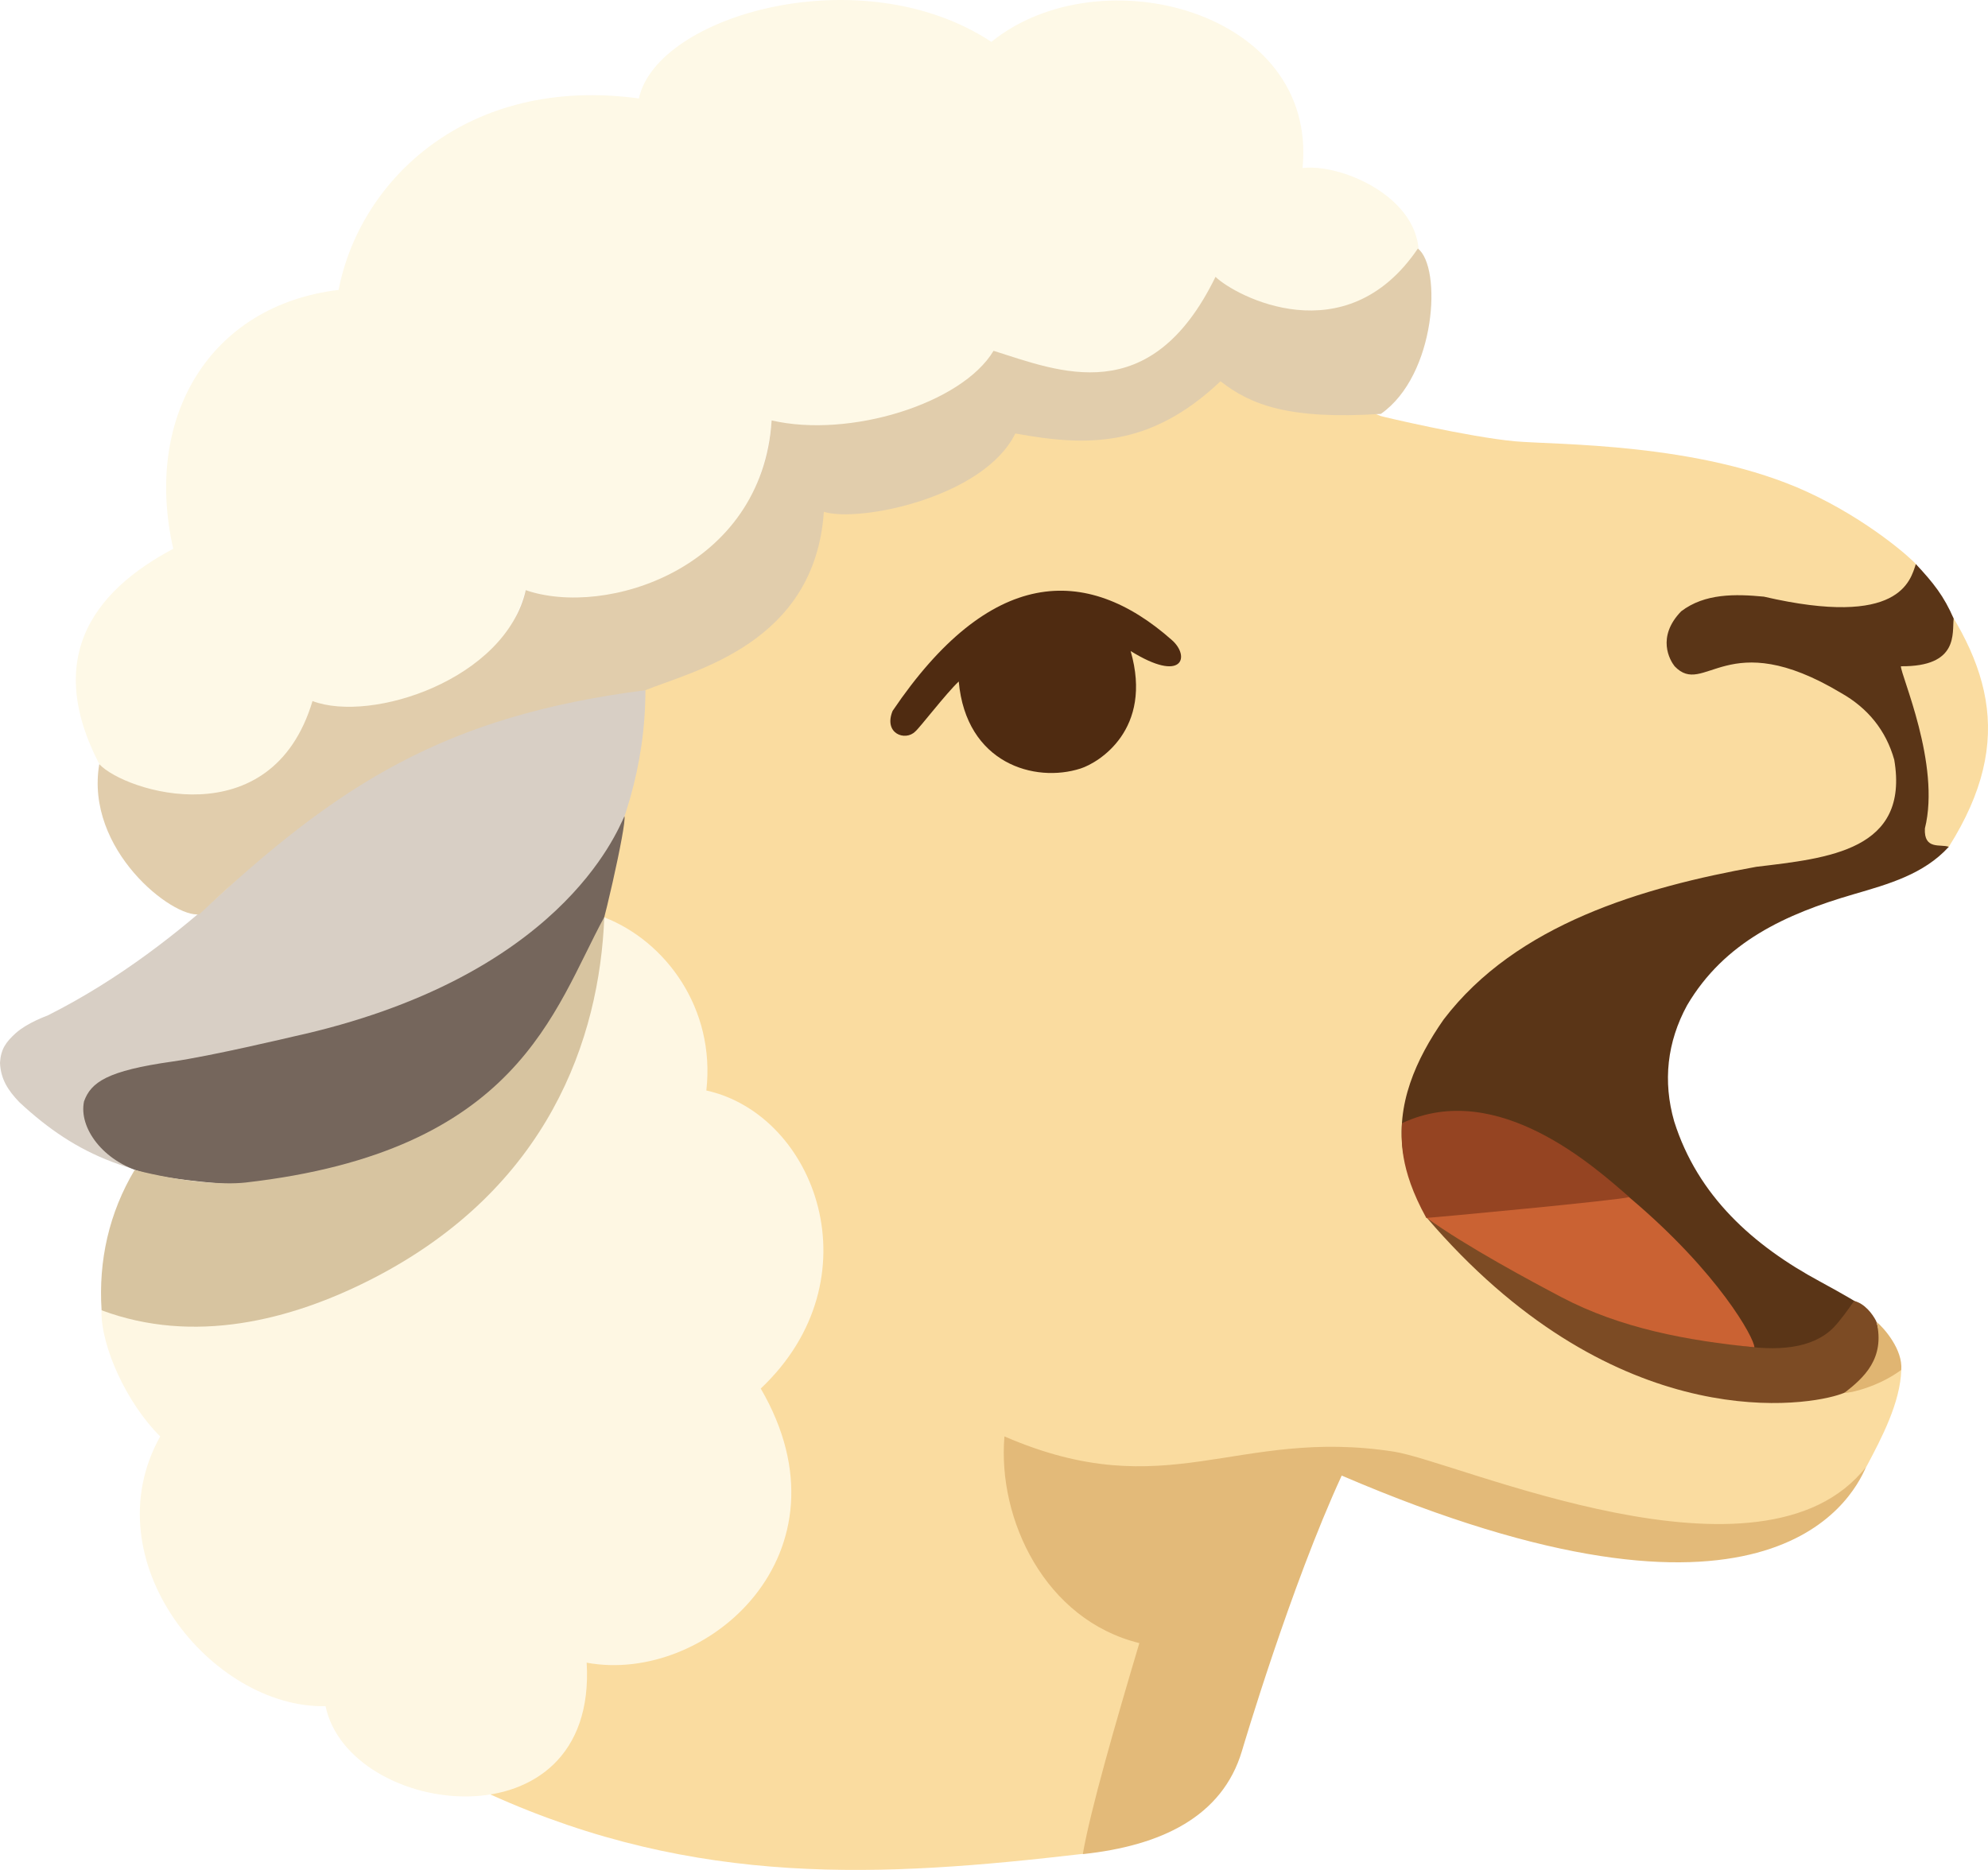 <?xml version="1.0" encoding="utf-8"?>
<svg xmlns="http://www.w3.org/2000/svg" viewBox="0 0 913.638 859.522">
  <path
    d="M 225.54 824.9 C 121.17 437.608 354.46 74.905 634.618 191.248 C 635.223 191.498 674.716 200.838 696.19 202.838 C 714.521 204.538 781.062 203.308 830.58 226.098 C 858.819 239.088 878.674 256.978 880.537 259.358 C 914.085 302.108 927.25 339.118 895.618 389.248 C 741.44 425.568 683.124 531.158 873.785 629.663 C 873.332 644.741 864.692 661.104 857.812 674.046 C 846.131 692.237 793.736 729.986 615.584 673.672 C 550.125 652.98 505.079 851.271 497.549 852.148 C 405.649 862.846 320.29 867.707 225.54 824.9 Z"
    fill="#FADCA0"
  />
  <path
    d="M 293.62 45.245 C 301.89 6.895 396.136 -19.995 455.618 19.245 C 505.467 -21.145 605.743 4.925 598.618 77.245 C 615.733 75.145 650.368 89.608 651.993 114.998 C 651.804 122.398 645.746 134.348 633.723 142.318 C 607.823 147.948 407.833 210.848 354.62 193.248 C 350.98 243.828 306.03 292.138 241.62 271.248 C 227.42 317.868 184.1 339.558 144.62 323.248 C 132.32 367.088 84.51 389.588 51.25 361.028 C 15.96 304.148 43.32 271.498 79.62 252.248 C 65.83 191.508 96.54 140.378 155.62 133.248 C 165.32 82.825 214.74 34.545 293.62 45.245 Z"
    fill="#FEF9E7"
  />
  <path
    d="M 277.76 421.688 C 305.79 432.568 328.89 463.468 324.62 501.248 C 375.07 512.438 402.86 587.966 349.62 638.252 C 393.78 714.026 324.65 774.434 269.62 764.252 C 274.73 850.241 160.37 835.533 149.62 784.252 C 97.44 785.38 41.71 717.511 73.62 660.252 C 58.18 644.96 46.3 618.773 46.62 602.252 C 51.63 603.186 276.64 424.178 277.76 421.688 Z"
    fill="#FEF7E3"
  />
  <path
    data-player="true"
    d="M 296.62 317.248 C 296.52 456.108 134.45 545.87 110.49 544.628 C 61.79 542.108 35.71 531.608 8.86 506.598 C 3.71 501.198 0.33 496.098 0 488.498 C 0.39 482.218 2.69 478.998 7.32 474.808 C 12.87 469.938 21.24 467.098 22.07 466.678 C 88.1 433.518 134.27 377.278 140.62 372.248 C 141.21 371.778 231.35 317.159 296.62 317.248 Z"
    fill="#d8cfc5"
  />
  <path
    d="M 880.481 259.278 C 888.581 267.948 893.395 274.008 897.861 284.338 C 897.065 290.908 900.413 306.498 873.618 306.248 C 873.394 310.038 891.99 351.378 884.634 380.798 C 884.121 390.878 891.954 387.828 895.618 389.248 C 884.094 401.888 867.814 406.408 851.909 411.038 C 820.788 420.108 792.544 432.868 775.337 462.098 C 766.167 478.938 764.135 497.068 769.423 515.468 C 780.247 549.743 805.728 572.506 836.418 589.052 C 860.018 601.92 859.931 602.656 862.211 608.828 C 793.695 683.042 659.345 592.423 645.033 530.668 C 641.139 507.968 650.849 486.668 663.482 468.588 C 696.922 424.688 755.075 407.818 807.185 398.428 C 840.38 394.458 877.6 390.898 870.556 349.248 C 866.736 335.618 858.277 325.378 846.06 318.498 C 793.468 286.988 783.456 320.728 769.618 306.248 C 767.466 303.558 761.15 292.858 772.618 280.998 C 783.508 272.678 797.567 273.008 810.618 274.248 C 873.401 288.778 877.973 266.668 880.481 259.278 Z"
    fill="#5A3517"
  />
  <path
    d="M 651.618 114.248 C 662.718 122.828 660.132 172.388 634.618 190.248 C 592.444 192.988 574.766 186.098 560.915 175.248 C 528.712 205.708 499.875 205.348 466.618 199.248 C 452.125 228.788 394.69 240.308 378.62 235.248 C 374.47 295.798 318.97 308.218 296.62 317.248 C 204.7 329.048 155.45 360.188 91.62 420.248 C 79.47 422.108 38.95 390.628 45.62 351.248 C 57.39 363.868 124.71 385.238 143.62 322.248 C 170.82 332.498 232.26 312.238 241.62 271.248 C 278.27 284.008 350.24 261.478 354.62 193.248 C 390.35 201.518 442.024 185.598 456.618 161.248 C 486.604 170.658 528.667 188.638 558.618 127.248 C 567.624 135.998 618.4 163.268 651.618 114.248 Z"
    fill="#E1CDAC"
  />
  <path
    d="M 461.618 660.252 C 536.389 692.657 567.959 655.991 640.618 667.252 C 669.836 671.78 809.931 735.149 857.618 674.252 C 850.576 690.61 811.194 761.848 616.618 678.252 C 593.081 729.309 571.059 803.861 570.762 804.857 C 561.718 835.172 533.496 848.431 497.618 852.252 C 501.193 831.772 512.585 792.294 523.618 755.252 C 480.382 744.65 458.364 698.508 461.618 660.252 Z"
    fill="#E3BA79"
  />
  <path
    data-player="true"
    d="M 286.97 375.178 C 288.14 378.628 276.19 431.128 272.62 439.248 C 259.99 467.968 214.93 540.938 110.49 544.628 C 109.69 544.658 79.62 542.778 65.56 538.878 C 47.45 533.858 36.07 518.438 38.62 506.248 C 41.8 497.428 49.32 492.158 79.2 487.948 C 96.9 485.448 133.58 476.718 134.61 476.498 C 257.07 449.618 283.4 382.728 286.97 375.178 Z"
    fill="#75665c"
  />
  <path
    d="M 655.571 559.553 C 660.289 556.593 804.479 648.874 842.618 610.252 C 845.633 607.13 849.668 601.582 852.086 597.983 C 856.89 599.091 860.574 603.949 862.224 607.204 C 868.848 627.337 857.929 637.137 844.618 641.252 C 825.07 647.296 739.609 657.865 655.571 559.553 Z"
    fill="#7C4B24"
  />
  <path
    d="M 112.8 543.558 C 238.29 529.278 254.33 464.508 277.72 421.518 C 275.53 477.468 252.09 546.108 171.45 587.619 C 133.23 607.291 88.77 617.985 46.69 602.275 C 45.19 579.412 50.15 557.415 61.89 537.758 C 83.72 543.388 103.09 544.658 112.8 543.558 Z"
    fill="#D7C4A0"
  />
  <path
    d="M 410.224 326.758 C 454.735 260.888 498.979 259.118 538.618 294.248 C 547.05 301.718 543.685 314.208 519.618 299.248 C 530.017 335.428 504.883 350.578 496.618 353.248 C 475.553 360.038 444.005 350.938 440.618 313.248 C 434.807 318.698 422.582 334.668 420.618 336.248 C 416.057 340.828 405.94 337.238 410.224 326.758 Z"
    fill="#4F2B11"
  />
  <path
    d="M 749.243 550.752 C 789.914 585.098 806.272 615.152 806.272 619.279 C 775.561 616.242 744.851 610.593 717.618 596.252 C 703.838 588.996 674.044 573.067 655.411 559.635 C 661.338 555.743 730.653 535.048 749.243 550.752 Z"
    fill="#CA6233"
  />
  <path
    d="M 644.303 516.288 C 688.473 495.548 733.719 537.268 748.794 550.236 C 744.949 551.62 657.489 559.814 655.489 559.814 C 642.694 536.708 644.142 522.988 644.303 516.288 Z"
    fill="#954422"
  />
  <path
    d="M 862.44 607.607 C 865.952 610.543 874.529 620.348 873.78 629.671 C 863.31 637.449 850.237 640.397 847.618 640.252 C 856.622 633.302 866.383 624.431 862.44 607.607 Z"
    fill="#E0B572"
  />
</svg>
